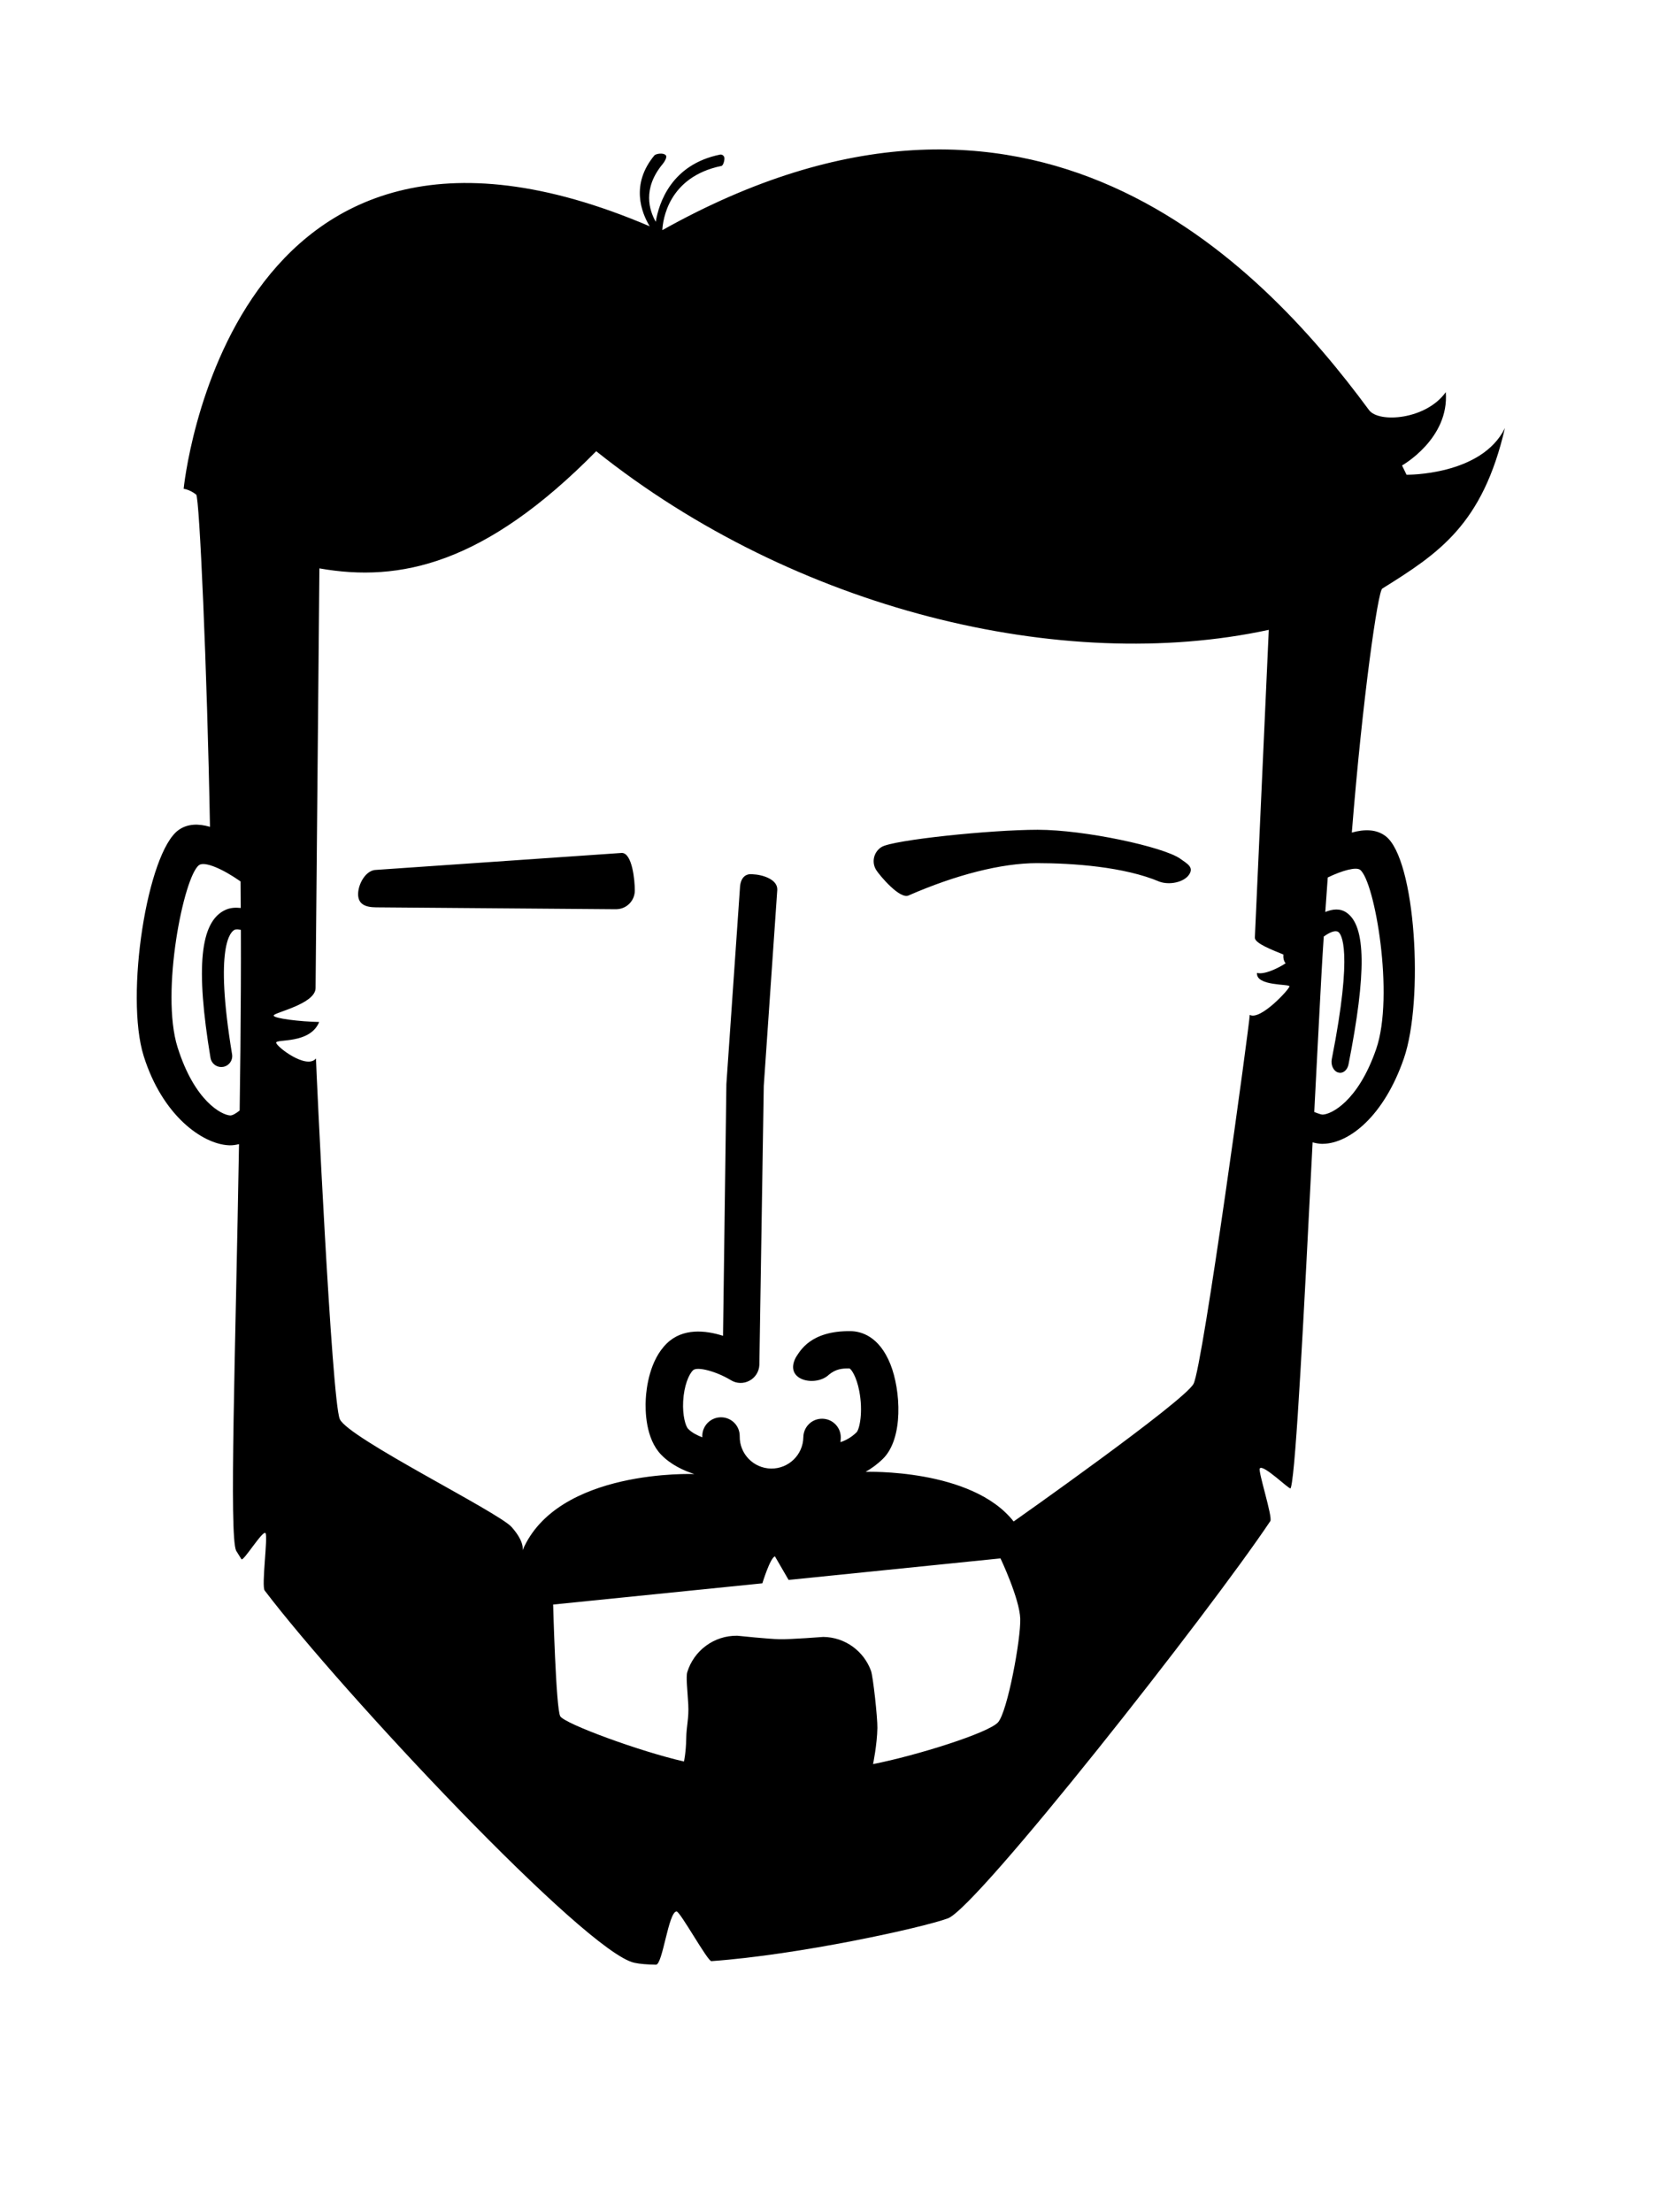<svg xmlns="http://www.w3.org/2000/svg" width="233.873" height="310.268"><path d="M87.242 119.651l-34.453 2.378c-1.437 0-2.534 1.938-2.548 3.386-.011 1.452 1.056 1.858 2.508 1.868l33.666.265.164-.008c1.377-.072 2.472-1.204 2.481-2.6.011-1.445-.366-5.276-1.818-5.289zm123.893-59.6c-3.279 6.691-13.803 6.546-13.803 6.546l-.633-1.301s6.648-3.731 6.137-10.285c-2.759 3.875-9.396 4.363-10.765 2.521-15.424-20.932-47.436-54.201-99.15-25.244.066-1.31.763-7.464 8.289-9.008.287-.059.474-.894.412-1.178-.062-.284-.34-.472-.624-.409-6.83 1.402-8.557 6.784-8.997 9.423-.895-1.573-1.914-4.632.974-8.113.188-.224.669-.94.444-1.208-.359-.429-1.425-.214-1.61.006-3.378 4.075-1.813 8.028-.659 9.945-59.334-25.346-65.384 36.827-65.384 36.827s.838.083 1.759.812c.455.36 1.531 24.448 1.934 46.604-1.594-.465-3.138-.459-4.405.448-4.402 3.144-7.543 23.271-4.896 31.699 2.629 8.386 8.248 12.339 11.908 12.524l.162.007c.451.007.883-.06 1.306-.171-.489 29.148-1.408 54.964-.403 57.043l.745 1.193c.251.373 3.011-4.15 3.373-3.662.367.499-.594 7.414-.115 8.051 10.829 14.255 45.039 50.756 51.862 52.219.786.172 1.812.251 3.033.271.939.019 1.741-7.412 2.887-7.471.492-.03 4.369 7.019 4.891 6.972 12.311-.881 29.573-4.682 33.18-6.001 4.107-1.519 36.639-42.872 45.234-55.73.359-.547-1.733-6.966-1.479-7.381.438-.686 4.21 3.054 4.322 2.784l.063-.182c.709-2.745 1.791-24.145 3.028-48.352.455.125.907.205 1.336.212l.162-.007c3.593-.069 8.482-3.808 11.301-11.963 2.832-8.189 1.665-27.994-2.564-31.2-1.292-.985-2.976-.987-4.734-.496 1.501-18.817 3.673-34.012 4.283-34.236 7.924-4.939 14.062-8.971 17.196-22.509zm-178.826 96.427h-.021c-1.15-.06-4.981-1.941-7.382-9.582-2.407-7.67.872-23.962 3.021-25.539.769-.555 3.26.491 5.822 2.293l.024 3.722c-.73-.075-1.456-.049-2.151.271-3.557 1.631-4.196 8.028-2.092 20.755.122.745.761 1.273 1.485 1.286l.276-.019c.842-.14 1.405-.932 1.267-1.767-2.533-15.3-.158-17.224.347-17.458.231-.107.548-.075.888.008.01 2.696.01 5.421-.004 8.166-.022 5.705-.082 11.479-.167 17.17-.509.404-.993.7-1.313.694zm107.707 85.137c-1.339 1.489-11.39 4.646-17.53 5.856 0 0 .567-2.738.607-5.068.026-1.431-.604-7.219-.897-8.022-1-2.74-3.609-4.713-6.691-4.75 0 0-4.577.354-6.108.322-1.491-.019-5.955-.49-5.955-.49-3.294-.045-6.099 2.105-7.02 5.104-.203.636.024 2.515.138 4.527.107 2.016-.258 2.924-.289 4.841-.032 1.897-.31 3.17-.31 3.17-6.107-1.38-16.752-5.288-17.361-6.347-.607-1.055-.997-15.67-.997-15.67l29.353-2.977s1.089-3.577 1.762-3.782l1.92 3.307 29.727-3.022s2.68 5.636 2.771 8.468c.093 2.833-1.791 13.059-3.12 14.533zm35.319-99.249c0 1.052-6.58 49.295-7.887 51.759-1.3 2.461-25.238 19.312-25.238 19.312-5.871-7.476-20.768-6.964-20.768-6.964.786-.45 1.607-1.03 2.402-1.803 2.957-2.87 2.521-9.671 1.079-13.285-1.597-3.998-4.17-4.625-5.571-4.65-5.7-.072-7.119 2.837-7.673 3.636-1.81 3.306 2.794 4.243 4.626 2.462.952-.772 1.79-.886 2.883-.864.257.131.967 1.115 1.363 3.169.555 2.889.053 5.297-.367 5.775-.783.775-1.606 1.174-2.266 1.398l.04-.63c.019-1.451-1.136-2.641-2.595-2.659-1.451-.021-2.635 1.135-2.659 2.59-.036 2.465-2.062 4.431-4.527 4.402-2.46-.04-4.435-2.063-4.398-4.528.02-1.454-1.134-2.646-2.59-2.665-1.454-.02-2.644 1.141-2.663 2.597l.007.211c-.745-.284-1.483-.66-1.989-1.188-.35-.349-.808-1.828-.699-3.871.118-2.181.792-3.781 1.386-4.348.573-.561 3.256.146 5.309 1.392.797.491 1.788.517 2.61.069.822-.436 1.344-1.279 1.385-2.207l.618-39.139 1.896-27.521c.054-1.449-2.038-2.121-3.48-2.175-1.016-.116-1.709.527-1.762 1.977l-1.898 27.443-.471 35.33c-2.488-.791-5.649-1.107-7.874 1.054-2.431 2.355-2.883 6.266-2.966 7.826-.085 1.597-.046 5.536 2.175 7.814 1.355 1.393 3.121 2.206 4.64 2.699 0 0-19.217-.78-24.101 10.696 0 0 .358-1.129-1.53-3.262-1.897-2.124-22.965-12.504-24.11-15.144-1.151-2.64-3.342-49.744-3.342-50.588-1.313 1.597-5.534-1.645-5.584-2.211-.048-.567 4.753.238 6.034-2.91-2.545-.039-6.467-.495-6.384-.917.08-.423 5.844-1.591 5.878-3.834.015-.63.537-58.881.537-58.881 11.262 1.992 23.187-.545 38.835-16.436 27.849 22.227 65.358 31.328 94.359 25.058l-1.954 43.185c-.017.798 2.498 1.741 4.002 2.361-.036.452.04.901.312 1.237-1.084.704-3.015 1.631-4.009 1.343-.186 1.882 4.537 1.525 4.551 1.882.031.356-4.085 4.85-5.572 4.003zm15.483-20.347c2.063 1.606 4.835 17.684 2.253 25.146-2.565 7.424-6.37 9.167-7.502 9.192h-.02c-.185 0-.62-.145-1.164-.366.32-6.232.646-12.581.982-18.791.102-1.966.225-3.892.35-5.82.871-.624 1.628-.923 2.044-.64.371.261 2.134 2.366-.916 17.837-.165.825.229 1.663.876 1.869l.276.05c.551.012 1.053-.467 1.194-1.18 2.533-12.845 2.452-19.415-.267-21.285-.913-.634-1.95-.524-2.99-.093l.344-4.844c2.086-1.007 3.974-1.5 4.54-1.075zM165.57 120.453c-2.328-1.648-13.368-4.051-19.981-4.051-6.612 0-20.312 1.43-21.901 2.412-1.103.677-1.448 2.114-.771 3.219.438.708 3.404 4.284 4.623 3.553 6.537-2.849 12.933-4.505 17.951-4.505 5.022 0 12.25.507 17.196 2.608 1.375.486 3.36.098 4.11-.958.741-1.059-.174-1.533-1.227-2.278z"/></svg>